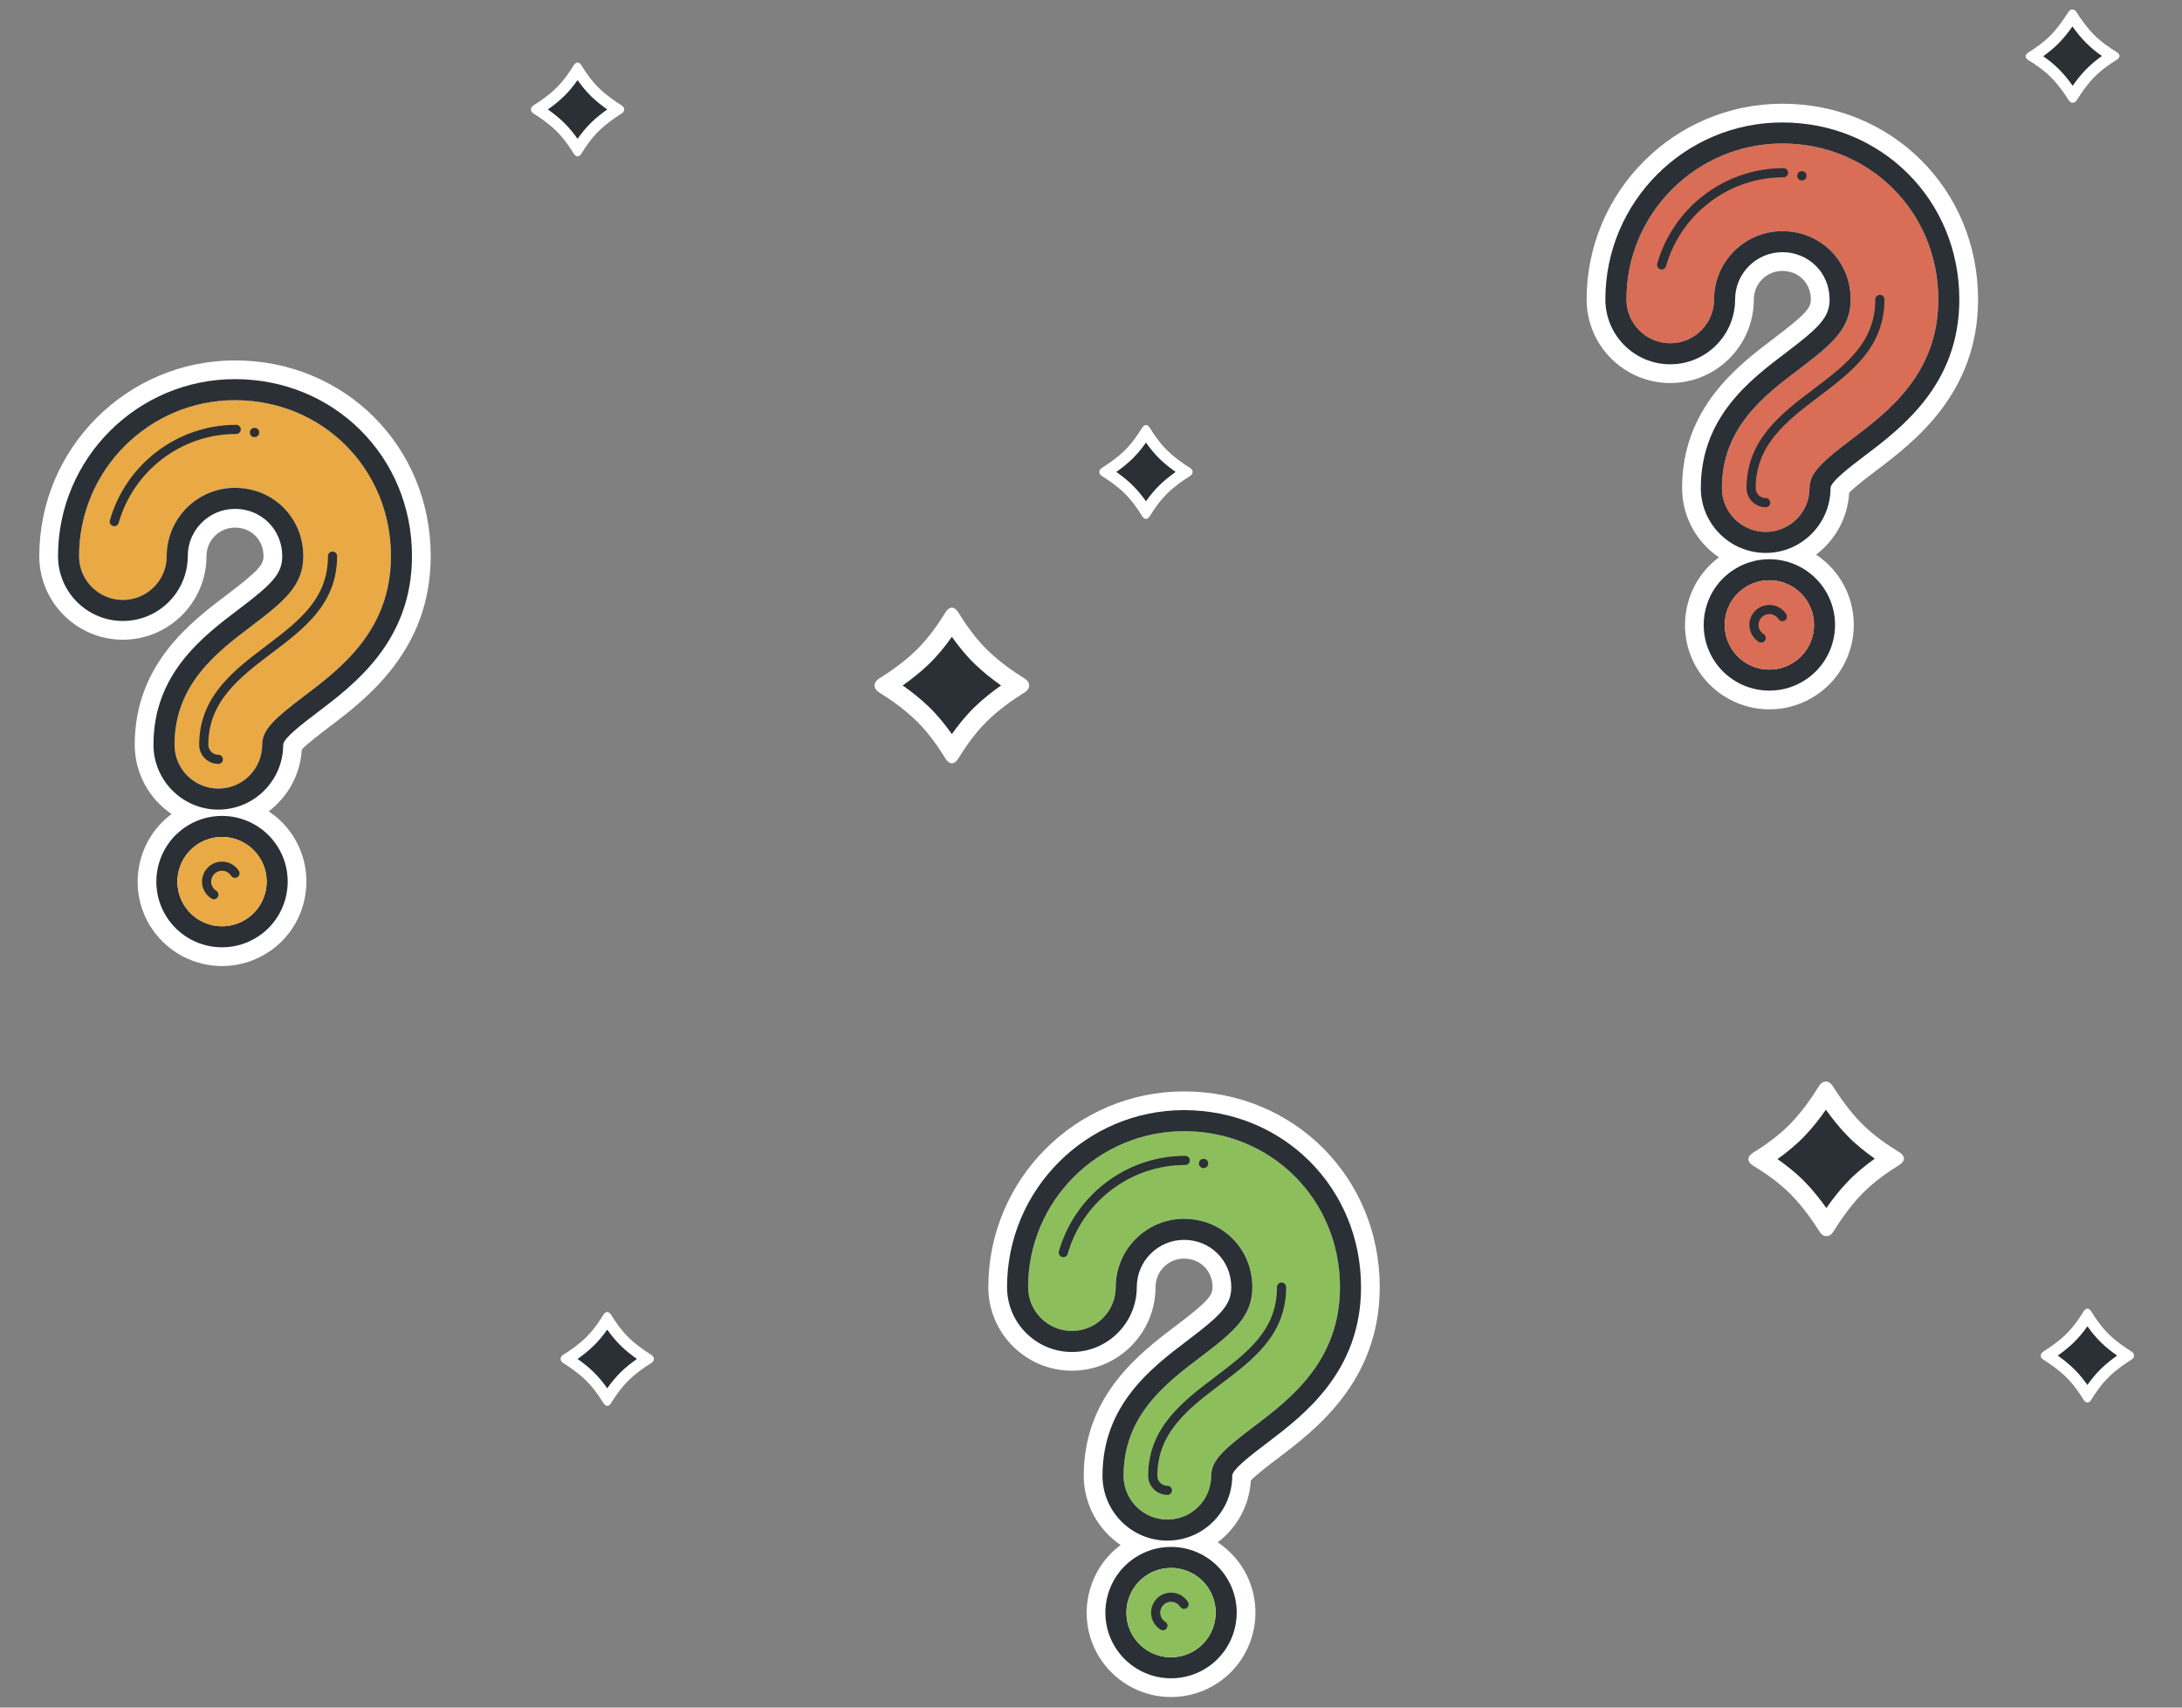 <?xml version="1.0" encoding="utf-8"?>
<!-- Generator: Adobe Illustrator 17.1.0, SVG Export Plug-In . SVG Version: 6.00 Build 0)  -->
<!DOCTYPE svg PUBLIC "-//W3C//DTD SVG 1.1//EN" "http://www.w3.org/Graphics/SVG/1.1/DTD/svg11.dtd">
<svg version="1.1" id="Слой_1" xmlns="http://www.w3.org/2000/svg" xmlns:xlink="http://www.w3.org/1999/xlink" x="0px" y="0px"
	 viewBox="0 0 230 180" enable-background="new 0 0 230 180" xml:space="preserve">
<rect x="0" y="0" width="230" height="180" fill="#808080" stroke="none"/>
<g>
	<path fill="#FFFFFF" d="M107.915,71.469c-1.053-0.657-2.544-1.685-3.82-2.928c-1.332-1.298-2.402-2.876-3.055-3.949
		c-0.242-0.39-0.486-0.528-0.704-0.544c-0.219,0.016-0.463,0.154-0.705,0.544c-0.652,1.073-1.722,2.651-3.054,3.949
		c-1.277,1.243-2.769,2.271-3.822,2.928c-0.42,0.251-0.57,0.521-0.564,0.787c-0.006,0.267,0.145,0.536,0.564,0.788
		c1.054,0.656,2.545,1.684,3.822,2.927c1.332,1.298,2.401,2.876,3.054,3.949c0.242,0.39,0.486,0.528,0.705,0.544
		c0.218-0.016,0.462-0.154,0.704-0.544c0.652-1.073,1.723-2.651,3.055-3.949c1.276-1.243,2.768-2.271,3.82-2.927
		c0.421-0.252,0.572-0.521,0.565-0.788C108.487,71.99,108.335,71.72,107.915,71.469z"/>
	<path fill="#2A3035" d="M100.335,77.382c-0.647-0.918-1.452-1.928-2.376-2.829c-0.911-0.888-1.912-1.668-2.809-2.297
		c0.904-0.635,1.9-1.412,2.809-2.297c0.924-0.9,1.727-1.909,2.376-2.829c0.647,0.918,1.451,1.929,2.376,2.829
		c0.91,0.888,1.912,1.668,2.808,2.297c-0.903,0.635-1.9,1.413-2.808,2.297C101.788,75.454,100.985,76.462,100.335,77.382z"/>
</g>
<g>
	<path fill="#FFFFFF" d="M125.369,49.275c-0.636-0.396-1.537-1.017-2.307-1.768c-0.804-0.782-1.448-1.734-1.842-2.382
		c-0.146-0.236-0.294-0.319-0.426-0.327c-0.133,0.008-0.279,0.091-0.426,0.327c-0.393,0.647-1.039,1.6-1.842,2.382
		c-0.77,0.751-1.67,1.371-2.307,1.768c-0.254,0.151-0.344,0.315-0.34,0.475c-0.004,0.16,0.086,0.323,0.34,0.475
		c0.637,0.396,1.537,1.017,2.307,1.767c0.803,0.783,1.449,1.735,1.842,2.383c0.146,0.235,0.293,0.319,0.426,0.327
		c0.132-0.008,0.279-0.092,0.426-0.327c0.394-0.647,1.038-1.6,1.842-2.383c0.77-0.75,1.671-1.37,2.307-1.767
		c0.253-0.151,0.345-0.314,0.34-0.475C125.714,49.589,125.622,49.426,125.369,49.275z"/>
	<path fill="#2A3035" d="M120.795,52.841c-0.391-0.553-0.877-1.162-1.433-1.706c-0.55-0.536-1.154-1.007-1.694-1.386
		c0.546-0.383,1.146-0.853,1.694-1.386c0.557-0.543,1.042-1.152,1.433-1.707c0.391,0.554,0.876,1.163,1.434,1.707
		c0.55,0.535,1.153,1.006,1.693,1.386c-0.544,0.383-1.146,0.852-1.693,1.386C121.671,51.677,121.186,52.286,120.795,52.841z"/>
</g>
<g>
	<path fill="#FFFFFF" d="M191.669,114.583c-0.652,1.055-1.673,2.551-2.911,3.833c-1.291,1.338-2.865,2.415-3.935,3.072
		c-0.388,0.244-0.526,0.489-0.541,0.706c0.017,0.219,0.156,0.463,0.547,0.703c1.076,0.647,2.659,1.71,3.963,3.036
		c1.249,1.271,2.283,2.759,2.945,3.809c0.253,0.419,0.523,0.568,0.79,0.562c0.267,0.004,0.536-0.147,0.786-0.568
		c0.652-1.057,1.672-2.553,2.91-3.835c1.292-1.338,2.865-2.415,3.936-3.071c0.389-0.244,0.526-0.489,0.541-0.708
		c-0.017-0.218-0.157-0.461-0.547-0.701c-1.076-0.647-2.659-1.711-3.963-3.037c-1.249-1.271-2.283-2.758-2.944-3.808
		c-0.254-0.42-0.524-0.569-0.791-0.562C192.186,114.008,191.918,114.161,191.669,114.583z"/>
	<path fill="#2A3035" d="M197.616,122.135c-0.915,0.651-1.921,1.461-2.819,2.389c-0.883,0.915-1.659,1.92-2.284,2.819
		c-0.639-0.901-1.42-1.895-2.309-2.799c-0.905-0.92-1.917-1.718-2.84-2.363c0.915-0.651,1.922-1.459,2.818-2.389
		c0.884-0.914,1.659-1.919,2.284-2.817c0.639,0.9,1.421,1.894,2.31,2.797C195.682,120.692,196.693,121.49,197.616,122.135z"/>
</g>
<g>
	<path fill="#FFFFFF" d="M217.969,1.342c-0.394,0.638-1.01,1.542-1.757,2.315c-0.779,0.808-1.728,1.456-2.374,1.852
		c-0.236,0.148-0.318,0.296-0.325,0.428c0.008,0.133,0.092,0.278,0.329,0.424c0.649,0.39,1.604,1.032,2.39,1.831
		c0.755,0.767,1.379,1.664,1.778,2.299c0.152,0.253,0.316,0.343,0.476,0.338c0.16,0.003,0.323-0.088,0.473-0.342
		c0.394-0.639,1.01-1.542,1.756-2.314c0.78-0.807,1.729-1.457,2.375-1.853c0.234-0.147,0.318-0.295,0.325-0.428
		c-0.009-0.132-0.093-0.278-0.329-0.424c-0.65-0.391-1.605-1.031-2.391-1.831c-0.753-0.767-1.378-1.665-1.777-2.299
		c-0.153-0.252-0.316-0.344-0.477-0.338C218.281,0.996,218.119,1.088,217.969,1.342z"/>
	<path fill="#2A3035" d="M221.556,5.901c-0.551,0.393-1.158,0.882-1.7,1.441c-0.534,0.552-1.001,1.158-1.378,1.7
		c-0.385-0.544-0.858-1.143-1.393-1.689c-0.545-0.554-1.157-1.037-1.713-1.426c0.552-0.392,1.159-0.881,1.7-1.441
		c0.533-0.552,1.001-1.157,1.378-1.699c0.385,0.542,0.857,1.142,1.393,1.687C220.388,5.03,220.999,5.512,221.556,5.901z"/>
</g>
<g>
	<path fill="#FFFFFF" d="M59.433,143.723c0.637,0.396,1.537,1.017,2.307,1.768c0.805,0.782,1.449,1.734,1.843,2.382
		c0.146,0.236,0.294,0.319,0.425,0.327c0.133-0.008,0.279-0.091,0.426-0.327c0.393-0.647,1.039-1.6,1.843-2.382
		c0.77-0.751,1.669-1.371,2.306-1.768c0.254-0.151,0.345-0.314,0.34-0.475c0.005-0.16-0.086-0.323-0.34-0.475
		c-0.637-0.396-1.536-1.017-2.306-1.767c-0.804-0.783-1.45-1.735-1.843-2.383c-0.146-0.235-0.293-0.319-0.426-0.327
		c-0.131,0.008-0.279,0.092-0.425,0.327c-0.394,0.648-1.038,1.6-1.843,2.383c-0.77,0.75-1.67,1.37-2.307,1.767
		c-0.252,0.151-0.344,0.314-0.34,0.475C59.089,143.409,59.181,143.572,59.433,143.723z"/>
	<path fill="#2A3035" d="M64.007,140.157c0.391,0.553,0.877,1.162,1.434,1.706c0.551,0.536,1.154,1.007,1.695,1.386
		c-0.546,0.383-1.146,0.852-1.695,1.386c-0.557,0.543-1.041,1.152-1.434,1.707c-0.391-0.554-0.875-1.163-1.433-1.707
		c-0.55-0.535-1.153-1.006-1.694-1.386c0.545-0.383,1.146-0.852,1.694-1.386C63.132,141.321,63.617,140.711,64.007,140.157z"/>
</g>
<g>
	<path fill="#FFFFFF" d="M215.455,143.371c0.637,0.396,1.537,1.017,2.307,1.768c0.805,0.782,1.449,1.734,1.843,2.382
		c0.146,0.236,0.294,0.319,0.425,0.327c0.133-0.008,0.279-0.091,0.426-0.327c0.393-0.647,1.039-1.6,1.843-2.382
		c0.77-0.751,1.669-1.371,2.306-1.768c0.254-0.151,0.345-0.314,0.34-0.475c0.005-0.16-0.086-0.323-0.34-0.475
		c-0.637-0.396-1.536-1.017-2.306-1.767c-0.804-0.783-1.45-1.735-1.843-2.383c-0.146-0.235-0.293-0.319-0.426-0.327
		c-0.131,0.008-0.279,0.092-0.425,0.327c-0.393,0.647-1.038,1.6-1.843,2.383c-0.77,0.75-1.67,1.37-2.307,1.767
		c-0.252,0.151-0.344,0.314-0.34,0.475C215.111,143.057,215.203,143.22,215.455,143.371z"/>
	<path fill="#2A3035" d="M220.029,139.805c0.391,0.553,0.877,1.162,1.434,1.706c0.551,0.536,1.154,1.007,1.695,1.386
		c-0.546,0.383-1.146,0.852-1.695,1.386c-0.557,0.543-1.041,1.152-1.434,1.707c-0.391-0.554-0.875-1.163-1.433-1.707
		c-0.55-0.535-1.153-1.006-1.694-1.386c0.545-0.383,1.146-0.852,1.694-1.386C219.154,140.969,219.639,140.36,220.029,139.805z"/>
</g>
<g>
	<path fill="#FFFFFF" d="M56.305,12.012c0.636,0.396,1.537,1.017,2.307,1.768c0.804,0.782,1.448,1.734,1.842,2.382
		c0.146,0.236,0.294,0.319,0.426,0.327c0.133-0.008,0.279-0.091,0.426-0.327c0.393-0.647,1.039-1.6,1.842-2.382
		c0.77-0.751,1.67-1.371,2.307-1.768c0.254-0.151,0.344-0.314,0.34-0.475c0.004-0.16-0.086-0.323-0.34-0.475
		c-0.637-0.396-1.537-1.017-2.307-1.767c-0.803-0.783-1.449-1.735-1.842-2.383c-0.147-0.235-0.293-0.319-0.426-0.327
		c-0.132,0.008-0.279,0.092-0.426,0.327c-0.394,0.648-1.038,1.6-1.842,2.383c-0.77,0.75-1.671,1.37-2.307,1.767
		c-0.253,0.151-0.345,0.315-0.34,0.475C55.96,11.698,56.052,11.861,56.305,12.012z"/>
	<path fill="#2A3035" d="M60.879,8.446c0.391,0.553,0.877,1.162,1.434,1.706c0.55,0.536,1.154,1.007,1.694,1.386
		c-0.546,0.383-1.146,0.853-1.694,1.386c-0.557,0.543-1.042,1.152-1.434,1.707c-0.391-0.554-0.876-1.163-1.434-1.707
		c-0.55-0.535-1.153-1.006-1.693-1.386c0.544-0.383,1.145-0.852,1.693-1.386C60.003,9.61,60.489,9,60.879,8.446z"/>
</g>
<g>
	<g>
		<path fill="#FFFFFF" d="M187.874,10.933c-11.375,0-20.63,9.255-20.63,20.631c0,4.858,3.954,8.811,8.812,8.811
			c4.859,0,8.813-3.953,8.813-8.811c0-1.657,1.348-3.006,3.005-3.006c1.713,0,3.005,1.293,3.005,3.006
			c0,0.891-0.5,1.529-3.809,4.034c-3.888,2.942-9.764,7.388-9.764,15.849c0,3.035,1.543,5.717,3.884,7.303
			c-3.822,2.85-4.734,8.252-1.996,12.199c1.663,2.396,4.398,3.826,7.317,3.826c1.817,0,3.57-0.549,5.068-1.587
			c4.031-2.798,5.036-8.355,2.238-12.387c-0.649-0.937-1.466-1.718-2.389-2.333c2-1.517,3.338-3.859,3.488-6.52
			c0.579-0.622,2.153-1.814,2.788-2.295c4.039-3.057,10.8-8.172,10.8-18.09C208.505,19.994,199.443,10.933,187.874,10.933z"/>
	</g>
	<g>
		<g>
			<path fill="#2A3035" d="M186.5,61.169c1.49,0,2.957,0.706,3.871,2.024c1.481,2.135,0.952,5.066-1.184,6.549
				c-0.817,0.567-1.752,0.839-2.677,0.839c-1.49,0-2.956-0.706-3.871-2.023c-1.482-2.137-0.951-5.067,1.184-6.55
				C184.64,61.441,185.575,61.169,186.5,61.169 M186.501,58.949C186.501,58.949,186.501,58.949,186.501,58.949
				c-1.415,0-2.778,0.427-3.943,1.235c-3.137,2.178-3.918,6.502-1.742,9.639c1.295,1.865,3.424,2.977,5.695,2.977
				c1.414,0,2.777-0.427,3.942-1.235c3.137-2.178,3.918-6.501,1.742-9.638C190.901,60.063,188.773,58.949,186.501,58.949
				L186.501,58.949z"/>
		</g>
	</g>
	<g>
		<circle fill="#D96D56" cx="186.505" cy="65.874" r="4.706"/>
	</g>
	<path fill="none" stroke="#2A3035" stroke-width="0.962" stroke-linecap="round" stroke-miterlimit="10" d="M185.647,67.253
		c-0.46-0.287-0.767-0.798-0.767-1.379c0-0.895,0.729-1.624,1.626-1.624c0.574,0,1.08,0.299,1.368,0.749"/>
	<g>
		<path fill="#D96D56" d="M186.118,56.066c-2.551,0-4.618-2.068-4.618-4.619c0-6.373,4.492-9.772,8.101-12.503
			c3.495-2.646,5.473-4.292,5.473-7.38c0-4.038-3.162-7.2-7.2-7.2c-3.97,0-7.2,3.229-7.2,7.2c0,2.55-2.067,4.617-4.618,4.617
			c-2.55,0-4.618-2.067-4.618-4.617c0-9.064,7.374-16.437,16.436-16.437c9.217,0,16.437,7.219,16.437,16.437
			c0,7.831-5.282,11.827-9.138,14.744c-3.085,2.336-4.437,3.527-4.437,5.139C190.736,53.997,188.668,56.066,186.118,56.066z"/>
	</g>
	<g>
		<path fill="#2A3035" d="M187.874,15.127c9.217,0,16.437,7.219,16.437,16.437c0,7.831-5.282,11.827-9.138,14.744
			c-3.085,2.336-4.437,3.527-4.437,5.139c0,2.551-2.067,4.619-4.618,4.619s-4.618-2.068-4.618-4.619
			c0-6.373,4.492-9.773,8.101-12.503c3.495-2.646,5.473-4.292,5.473-7.38c0-4.038-3.162-7.2-7.2-7.2c-3.97,0-7.2,3.229-7.2,7.2
			c0,2.55-2.067,4.617-4.618,4.617c-2.55,0-4.618-2.067-4.618-4.617C171.437,22.5,178.811,15.127,187.874,15.127 M187.874,12.908
			c-10.287,0-18.656,8.369-18.656,18.656c0,3.77,3.067,6.837,6.838,6.837s6.838-3.067,6.838-6.837c0-2.746,2.234-4.98,4.98-4.98
			c2.792,0,4.98,2.188,4.98,4.98c0,1.854-1.035,2.917-4.593,5.61c-3.79,2.867-8.981,6.794-8.981,14.273
			c0,3.771,3.067,6.839,6.838,6.839s6.838-3.068,6.838-6.839c0-0.675,2.141-2.296,3.557-3.369
			c3.988-3.017,10.017-7.578,10.017-16.514C206.53,21.102,198.335,12.908,187.874,12.908L187.874,12.908z"/>
	</g>
	<path fill="none" stroke="#2A3035" stroke-width="0.962" stroke-linecap="round" stroke-miterlimit="10" d="M186.118,52.986
		c-0.848,0-1.538-0.692-1.538-1.539c0-4.842,3.498-7.487,6.879-10.046c3.442-2.607,6.695-5.068,6.695-9.837"/>
	<path fill="none" stroke="#2A3035" stroke-width="0.962" stroke-linecap="round" stroke-miterlimit="10" d="M175.149,27.924
		c1.589-5.601,6.75-9.717,12.853-9.717"/>
	<circle fill="#2A3035" cx="189.933" cy="18.531" r="0.485"/>
</g>
<g>
	<g>
		<path fill="#FFFFFF" d="M24.771,37.991c-11.375,0-20.63,9.255-20.63,20.631c0,4.859,3.954,8.812,8.812,8.812
			c4.859,0,8.813-3.952,8.813-8.812c0-1.656,1.348-3.006,3.005-3.006c1.713,0,3.005,1.293,3.005,3.006c0,0.892-0.5,1.53-3.81,4.034
			c-3.888,2.942-9.764,7.389-9.764,15.849c0,3.035,1.542,5.718,3.884,7.303c-3.822,2.85-4.734,8.252-1.996,12.199
			c1.663,2.396,4.398,3.827,7.317,3.827c1.817,0,3.57-0.549,5.068-1.588c4.031-2.798,5.036-8.355,2.238-12.387
			c-0.649-0.937-1.466-1.718-2.389-2.333c2-1.516,3.338-3.859,3.488-6.52c0.579-0.622,2.153-1.814,2.788-2.295
			c4.04-3.057,10.801-8.171,10.801-18.09C45.402,47.052,36.34,37.991,24.771,37.991z"/>
	</g>
	<g>
		<g>
			<path fill="#2A3035" d="M23.397,88.227c1.491,0,2.957,0.706,3.872,2.024c1.481,2.135,0.951,5.067-1.184,6.549
				c-0.817,0.567-1.752,0.839-2.677,0.839c-1.491,0-2.956-0.706-3.871-2.023c-1.482-2.137-0.951-5.067,1.183-6.55
				C21.537,88.499,22.472,88.227,23.397,88.227 M23.397,86.007C23.397,86.007,23.397,86.007,23.397,86.007
				c-1.414,0-2.778,0.427-3.942,1.235c-3.136,2.179-3.917,6.502-1.742,9.639c1.295,1.865,3.423,2.977,5.695,2.977
				c1.414,0,2.777-0.427,3.942-1.235c3.137-2.177,3.919-6.501,1.743-9.638C27.798,87.12,25.669,86.007,23.397,86.007L23.397,86.007z
				"/>
		</g>
	</g>
	<g>
		<circle fill="#E9A944" cx="23.403" cy="92.932" r="4.706"/>
	</g>
	<path fill="none" stroke="#2A3035" stroke-width="0.962" stroke-linecap="round" stroke-miterlimit="10" d="M22.544,94.311
		c-0.459-0.286-0.767-0.798-0.767-1.379c0-0.895,0.729-1.624,1.626-1.624c0.574,0,1.08,0.299,1.368,0.749"/>
	<g>
		<path fill="#E9A944" d="M23.015,83.123c-2.551,0-4.618-2.068-4.618-4.619c0-6.373,4.492-9.771,8.101-12.503
			c3.495-2.646,5.473-4.292,5.473-7.38c0-4.038-3.162-7.2-7.2-7.2c-3.97,0-7.2,3.229-7.2,7.2c0,2.55-2.067,4.617-4.618,4.617
			c-2.55,0-4.618-2.067-4.618-4.617c0-9.062,7.374-16.437,16.436-16.437c9.217,0,16.437,7.219,16.437,16.437
			c0,7.831-5.282,11.827-9.138,14.744c-3.085,2.336-4.437,3.527-4.437,5.139C27.633,81.055,25.566,83.123,23.015,83.123z"/>
	</g>
	<g>
		<path fill="#2A3035" d="M24.771,42.185c9.217,0,16.437,7.219,16.437,16.437c0,7.831-5.282,11.827-9.138,14.744
			c-3.085,2.336-4.437,3.527-4.437,5.139c0,2.551-2.067,4.619-4.618,4.619c-2.551,0-4.618-2.068-4.618-4.619
			c0-6.373,4.492-9.771,8.101-12.503c3.495-2.646,5.473-4.292,5.473-7.38c0-4.038-3.162-7.2-7.2-7.2c-3.97,0-7.2,3.229-7.2,7.2
			c0,2.55-2.067,4.617-4.618,4.617c-2.55,0-4.618-2.067-4.618-4.617C8.335,49.559,15.709,42.185,24.771,42.185 M24.771,39.965
			c-10.287,0-18.656,8.369-18.656,18.656c0,3.77,3.067,6.837,6.838,6.837c3.77,0,6.838-3.067,6.838-6.837
			c0-2.746,2.234-4.98,4.98-4.98c2.792,0,4.98,2.188,4.98,4.98c0,1.854-1.034,2.917-4.593,5.61
			c-3.791,2.869-8.981,6.796-8.981,14.273c0,3.771,3.067,6.839,6.838,6.839c3.77,0,6.838-3.068,6.838-6.839
			c0-0.675,2.141-2.296,3.557-3.369c3.989-3.017,10.017-7.578,10.017-16.514C43.428,48.16,35.233,39.965,24.771,39.965
			L24.771,39.965z"/>
	</g>
	<path fill="none" stroke="#2A3035" stroke-width="0.962" stroke-linecap="round" stroke-miterlimit="10" d="M23.015,80.043
		c-0.848,0-1.538-0.691-1.538-1.539c0-4.842,3.497-7.487,6.879-10.046c3.442-2.606,6.695-5.068,6.695-9.837"/>
	<path fill="none" stroke="#2A3035" stroke-width="0.962" stroke-linecap="round" stroke-miterlimit="10" d="M12.047,54.982
		c1.589-5.6,6.75-9.717,12.852-9.717"/>
	<circle fill="#2A3035" cx="26.83" cy="45.589" r="0.486"/>
</g>
<g>
	<g>
		<path fill="#FFFFFF" d="M124.806,115.047c-11.375,0-20.63,9.255-20.63,20.63c0,4.859,3.953,8.812,8.812,8.812
			c4.86,0,8.813-3.953,8.813-8.812c0-1.656,1.349-3.006,3.005-3.006c1.714,0,3.005,1.293,3.005,3.006c0,0.892-0.5,1.53-3.81,4.035
			c-3.888,2.941-9.764,7.388-9.764,15.849c0,3.035,1.542,5.717,3.884,7.303c-3.822,2.85-4.735,8.252-1.996,12.199
			c1.663,2.395,4.398,3.826,7.317,3.826c1.818,0,3.57-0.549,5.068-1.588c4.031-2.798,5.036-8.355,2.238-12.386
			c-0.649-0.936-1.466-1.719-2.389-2.333c2-1.517,3.338-3.859,3.488-6.519c0.579-0.622,2.153-1.814,2.788-2.295
			c4.039-3.057,10.8-8.172,10.8-18.091C145.437,124.109,136.376,115.047,124.806,115.047z"/>
	</g>
	<g>
		<g>
			<path fill="#2A3035" d="M123.433,165.283c1.49,0,2.957,0.707,3.871,2.024c1.481,2.135,0.952,5.066-1.184,6.549
				c-0.817,0.567-1.752,0.839-2.677,0.839c-1.49,0-2.956-0.706-3.871-2.023c-1.482-2.136-0.951-5.066,1.183-6.549
				C121.573,165.555,122.508,165.283,123.433,165.283 M123.433,163.063C123.433,163.063,123.433,163.063,123.433,163.063
				c-1.415,0-2.778,0.427-3.943,1.236c-3.137,2.179-3.918,6.502-1.741,9.638c1.294,1.864,3.422,2.977,5.694,2.977
				c1.414,0,2.777-0.427,3.941-1.234c3.138-2.178,3.919-6.502,1.743-9.638C127.834,164.177,125.705,163.063,123.433,163.063
				L123.433,163.063z"/>
		</g>
	</g>
	<g>
		<circle fill="#8CBF5C" cx="123.438" cy="169.989" r="4.706"/>
	</g>
	<path fill="none" stroke="#2A3035" stroke-width="0.962" stroke-linecap="round" stroke-miterlimit="10" d="M122.58,171.368
		c-0.46-0.287-0.767-0.798-0.767-1.379c0-0.895,0.729-1.624,1.625-1.624c0.574,0,1.08,0.299,1.368,0.749"/>
	<g>
		<path fill="#8CBF5C" d="M123.05,160.18c-2.551,0-4.618-2.068-4.618-4.619c0-6.373,4.492-9.773,8.101-12.504
			c3.495-2.645,5.473-4.291,5.473-7.38c0-4.037-3.162-7.2-7.2-7.2c-3.969,0-7.2,3.23-7.2,7.2c0,2.551-2.067,4.618-4.618,4.618
			c-2.549,0-4.618-2.067-4.618-4.618c0-9.062,7.374-16.437,16.436-16.437c9.217,0,16.437,7.22,16.437,16.437
			c0,7.832-5.282,11.827-9.137,14.745c-3.085,2.336-4.437,3.527-4.437,5.139C127.668,158.112,125.601,160.18,123.05,160.18z"/>
	</g>
	<g>
		<path fill="#2A3035" d="M124.806,119.241c9.217,0,16.437,7.22,16.437,16.437c0,7.832-5.282,11.827-9.137,14.745
			c-3.085,2.336-4.437,3.527-4.437,5.139c0,2.551-2.067,4.619-4.618,4.619c-2.551,0-4.618-2.068-4.618-4.619
			c0-6.373,4.492-9.773,8.101-12.504c3.495-2.645,5.473-4.291,5.473-7.38c0-4.037-3.162-7.2-7.2-7.2c-3.969,0-7.2,3.23-7.2,7.2
			c0,2.551-2.067,4.618-4.618,4.618c-2.549,0-4.618-2.067-4.618-4.618C108.371,126.615,115.744,119.241,124.806,119.241
			 M124.806,117.021c-10.287,0-18.655,8.369-18.655,18.656c0,3.77,3.067,6.838,6.837,6.838c3.77,0,6.838-3.067,6.838-6.838
			c0-2.746,2.234-4.98,4.98-4.98c2.792,0,4.98,2.188,4.98,4.98c0,1.855-1.034,2.918-4.592,5.61
			c-3.79,2.869-8.981,6.797-8.981,14.274c0,3.771,3.067,6.839,6.838,6.839c3.77,0,6.838-3.068,6.838-6.839
			c0-0.675,2.141-2.296,3.558-3.369c3.991-3.021,10.017-7.581,10.017-16.515C143.463,125.216,135.268,117.021,124.806,117.021
			L124.806,117.021z"/>
	</g>
	<path fill="none" stroke="#2A3035" stroke-width="0.962" stroke-linecap="round" stroke-miterlimit="10" d="M123.05,157.1
		c-0.848,0-1.538-0.691-1.538-1.539c0-4.842,3.498-7.487,6.879-10.046c3.442-2.607,6.695-5.068,6.695-9.838"/>
	<path fill="none" stroke="#2A3035" stroke-width="0.962" stroke-linecap="round" stroke-miterlimit="10" d="M112.082,132.038
		c1.588-5.602,6.75-9.717,12.853-9.717"/>
	<circle fill="#2A3035" cx="126.866" cy="122.645" r="0.486"/>
</g>
</svg>
